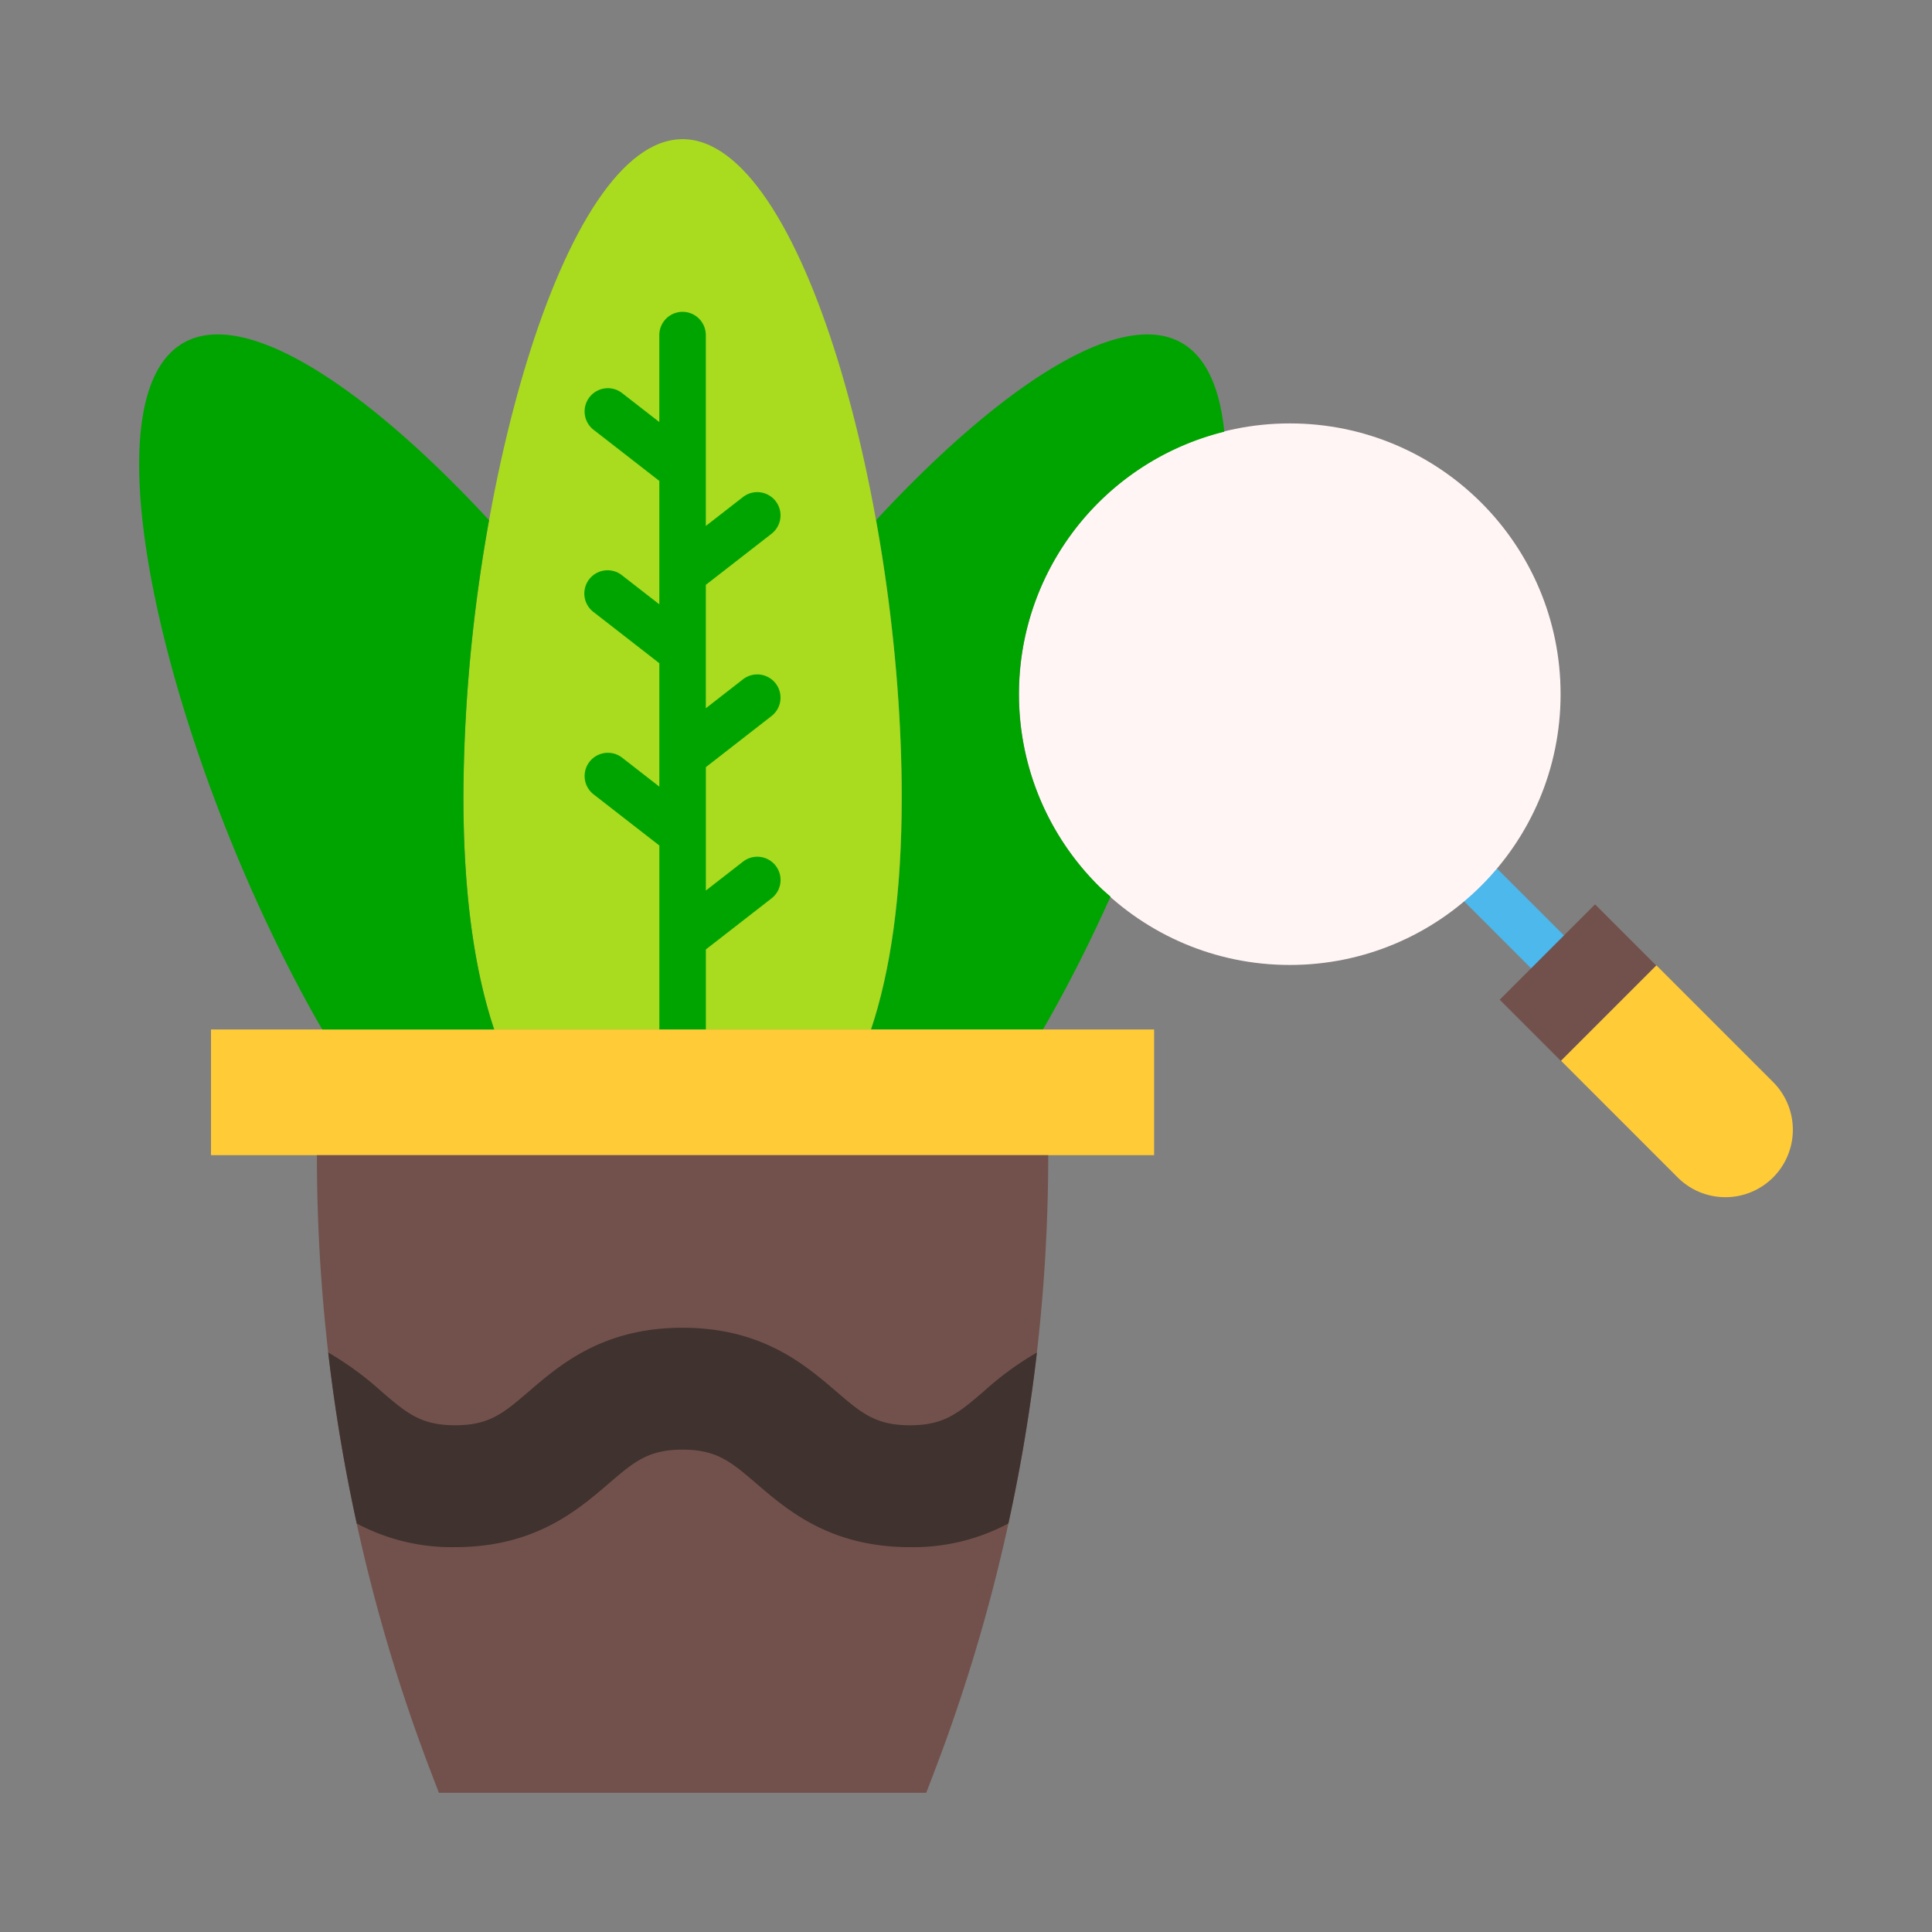 <?xml version="1.0"?>
<svg xmlns="http://www.w3.org/2000/svg" xmlns:xlink="http://www.w3.org/1999/xlink" xmlns:svgjs="http://svgjs.com/svgjs" version="1.1" width="512" height="512" x="0" y="0" viewBox="0 0 128 128" style="enable-background:new 0 0 512 512" xml:space="preserve" class=""><rect x="0" y="0" width="128" height="128" fill="#808080" stroke="none"/><g transform="matrix(0.88,2.1553783664993416e-16,-2.1553783664993413e-16,0.88,7.68,7.68)"><g xmlns="http://www.w3.org/2000/svg"><path d="m107.789 64.694a1.748 1.748 0 0 1 -1.238-.512l-4.993-4.993a1.75 1.75 0 1 1 2.474-2.475l4.994 4.993a1.75 1.75 0 0 1 -1.237 2.987z" fill="#4cb8eb" data-original="#4cb8eb" style="" class=""/><circle cx="88.379" cy="43.536" fill="#fff5f5" r="20.386" data-original="#fff5f5" style="" class=""/><path d="m105.011 61.992h10.156v6.507h-10.156z" fill="#72514c" transform="matrix(.707 -.707 .707 .707 -13.891 96.954)" data-original="#76625f" style="" class=""/><path d="m108.8 71.136 8.782 8.783a5.078 5.078 0 0 0 7.182-7.182l-8.783-8.782z" fill="#ffcb37" data-original="#ff9000" style="" class=""/><path d="m73.964 57.951a20.355 20.355 0 0 1 9.482-34.175c-.326-3.247-1.341-5.628-3.216-6.695-4.793-2.727-14.049 3.676-23 13.353a120.2 120.2 0 0 1 1.935 20.824c0 7.374-.847 13.128-2.316 17.52h12.94c.1-.173.2-.332.3-.508 1.7-2.988 3.313-6.195 4.793-9.494-.311-.271-.624-.532-.918-.825z" fill="#00a400" data-original="#00a400" style="" class=""/><path d="m59.161 51.258c0-21.815-7.388-49.508-16.5-49.508s-16.5 27.693-16.5 49.508c0 7.374.846 13.128 2.316 17.52h28.368c1.469-4.392 2.316-10.146 2.316-17.52z" fill="#a9db1f" data-original="#a9db1f" style="" class=""/><path d="m49.36 45.18a1.75 1.75 0 0 0 -2.149-2.763l-2.8 2.179v-9.291l4.949-3.849a1.75 1.75 0 0 0 -2.149-2.763l-2.8 2.178v-14.371a1.75 1.75 0 0 0 -3.5 0v6.547l-2.8-2.179a1.75 1.75 0 0 0 -2.149 2.763l4.95 3.849v9.291l-2.8-2.178a1.75 1.75 0 1 0 -2.149 2.762l4.95 3.85v9.291l-2.8-2.179a1.75 1.75 0 0 0 -2.149 2.763l4.95 3.849v13.849a1.75 1.75 0 0 0 3.5 0v-6.024l4.949-3.849a1.75 1.75 0 1 0 -2.149-2.763l-2.8 2.178v-9.29z" fill="#00a400" data-original="#00a400" style="" class=""/><path d="m7.158 68.778h71.004v9.463h-71.004z" fill="#ffcb37" data-original="#ff9000" style="" class=""/><path d="m61.007 126.247h-36.692l-.607-1.585a129.907 129.907 0 0 1 -8.577-46.42h55.06a129.908 129.908 0 0 1 -8.578 46.42z" fill="#72514c" data-original="#76625f" style="" class=""/><path d="m69.338 93.1a23.427 23.427 0 0 0 -3.985 2.911c-1.928 1.654-2.991 2.566-5.574 2.566s-3.645-.911-5.573-2.566c-2.351-2.015-5.57-4.776-11.548-4.776s-9.2 2.761-11.547 4.776c-1.928 1.655-2.991 2.566-5.572 2.566s-3.644-.911-5.572-2.566a23.43 23.43 0 0 0 -3.984-2.911 129.921 129.921 0 0 0 2.15 12.873 15.213 15.213 0 0 0 7.406 1.78c5.977 0 9.2-2.76 11.546-4.776 1.929-1.654 2.991-2.565 5.573-2.565s3.645.911 5.574 2.565c2.351 2.016 5.569 4.776 11.547 4.776a15.215 15.215 0 0 0 7.41-1.782 129.879 129.879 0 0 0 2.149-12.871z" fill="#40322f" data-original="#40322f" style="" class=""/><path d="m26.161 51.258c0 7.374.846 13.128 2.316 17.52h-12.94c-.1-.173-.2-.332-.3-.508-10.789-18.96-18.065-46.682-10.145-51.189 4.792-2.727 14.049 3.676 23 13.353a120.2 120.2 0 0 0 -1.931 20.824z" fill="#00a400" data-original="#00a400" style="" class=""/></g></g></svg>
